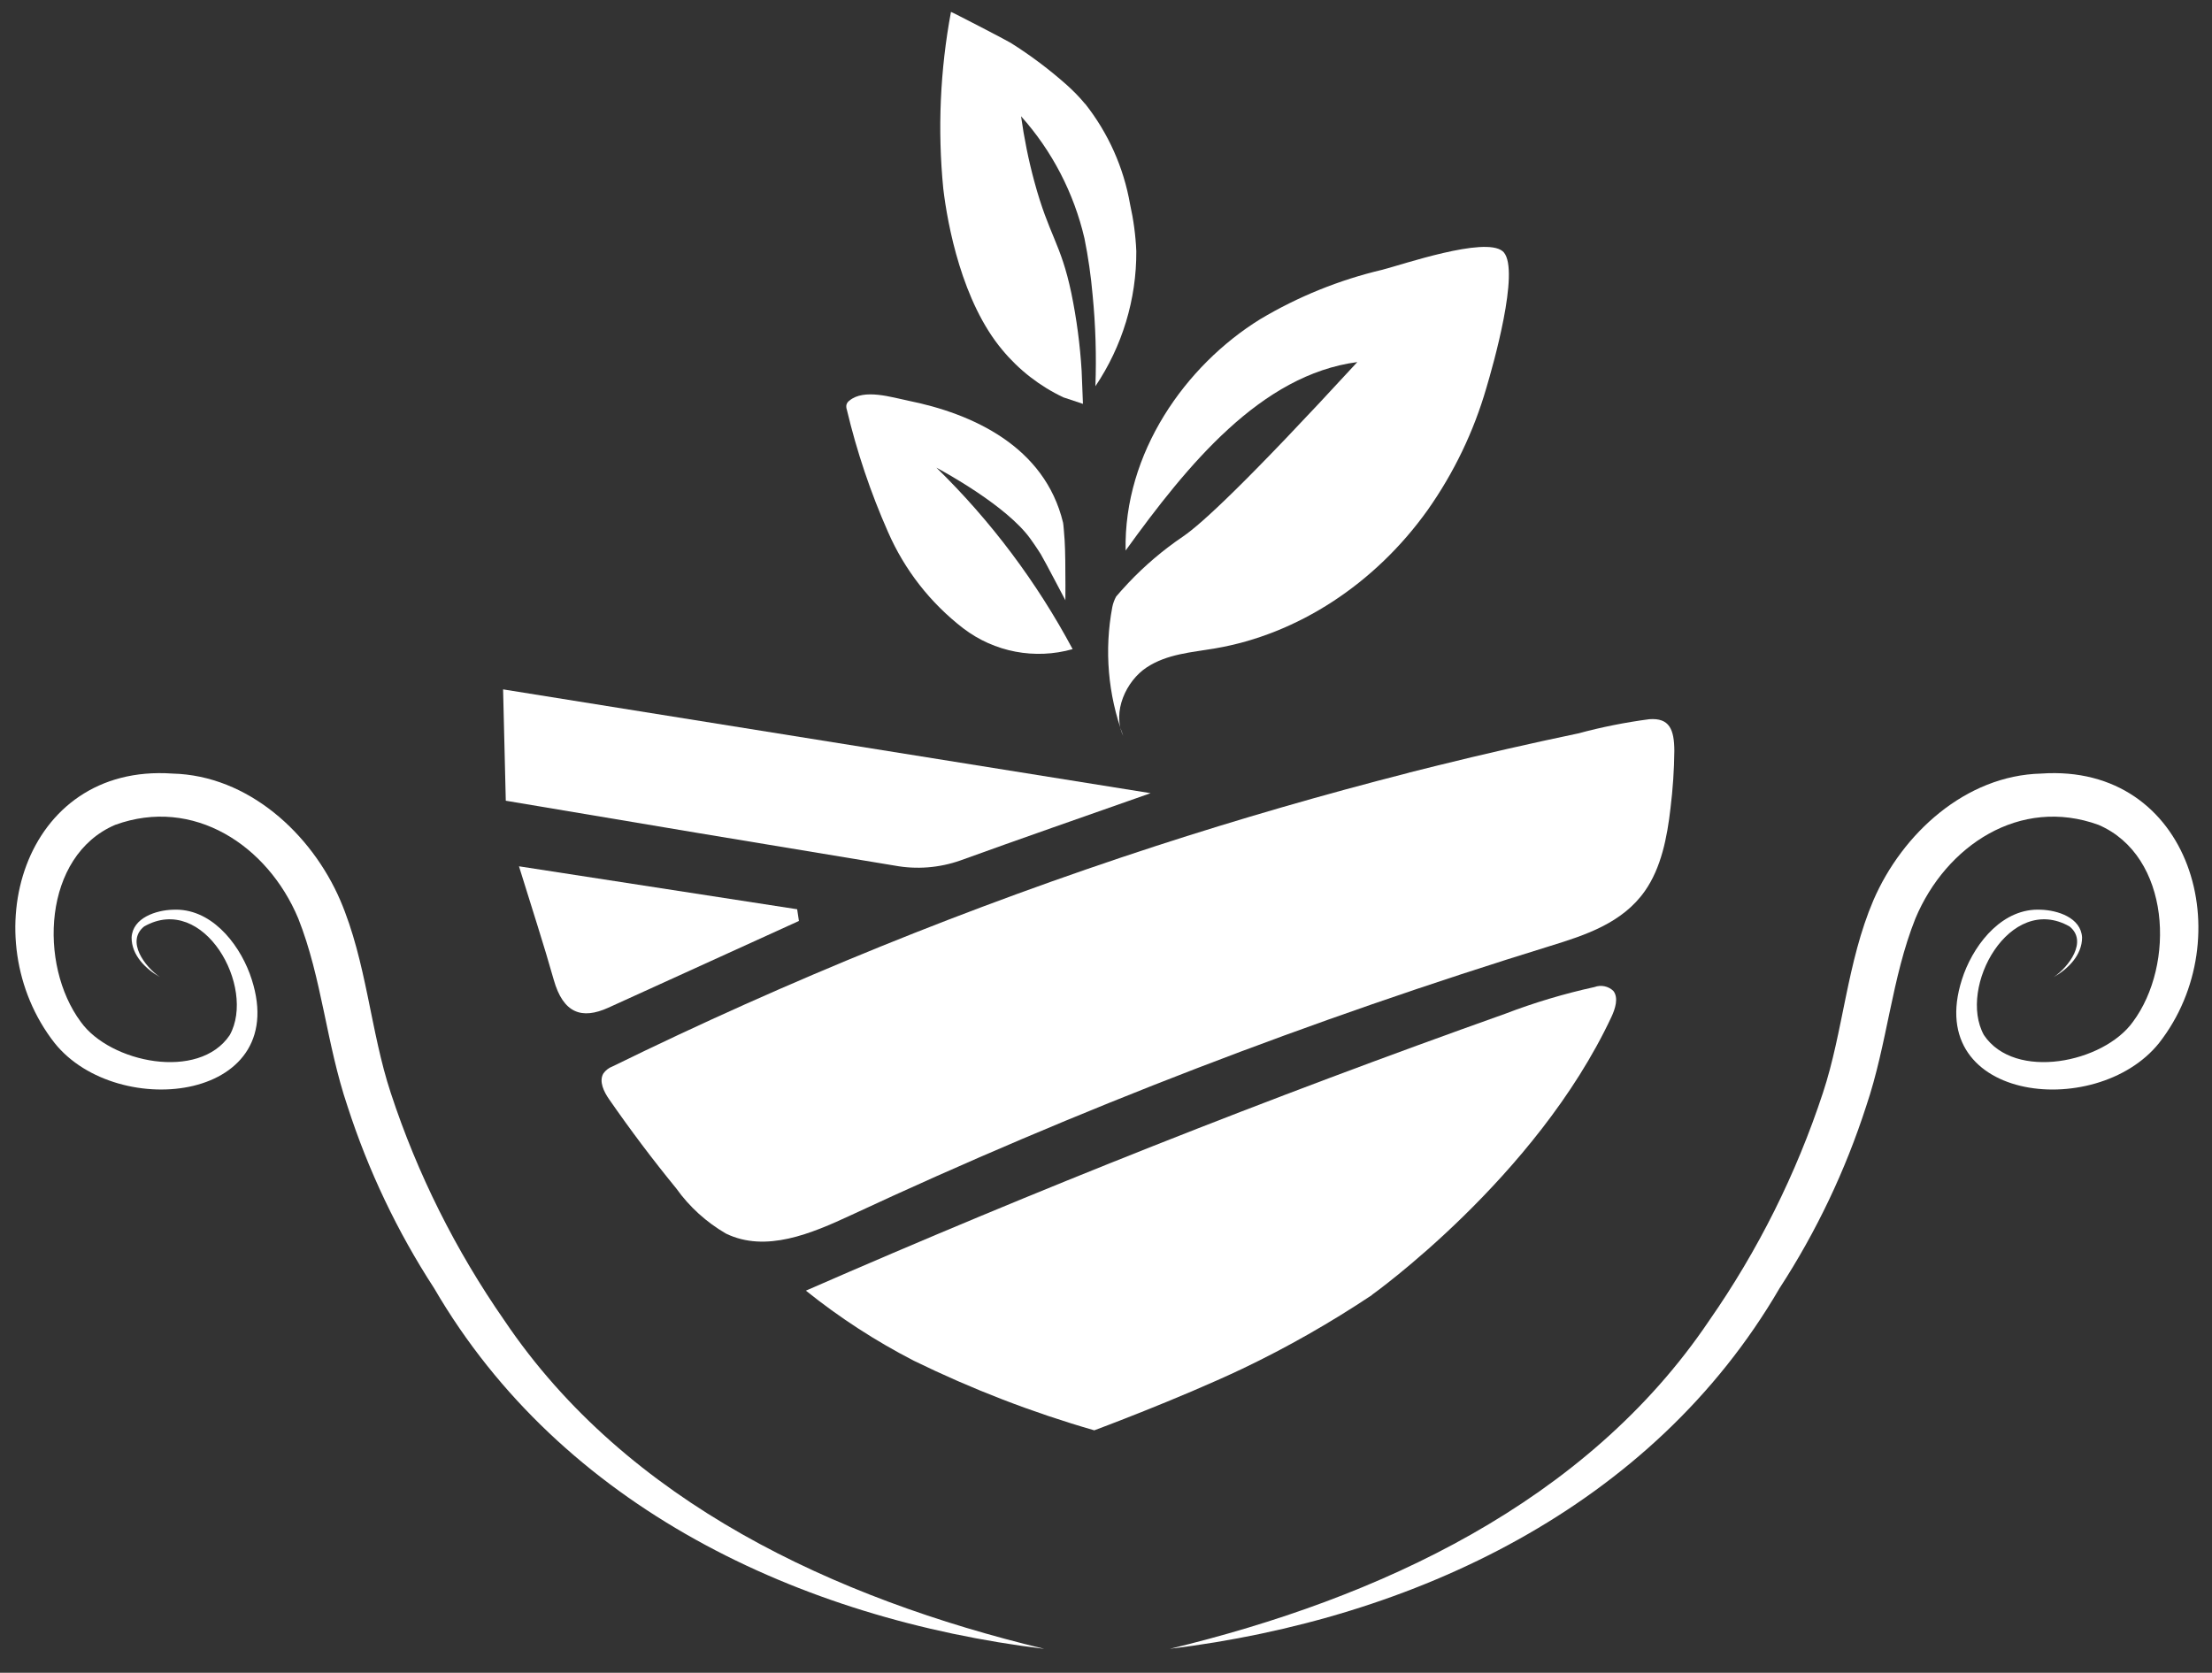 <?xml version="1.0" encoding="UTF-8"?>
<svg id="Layer_2" data-name="Layer 2" xmlns="http://www.w3.org/2000/svg" viewBox="0 0 238 180">
  <rect x="0" y="0" width="238" height="180" fill="#333333" stroke="none"/>
  <g id="Logo">
    <g id="symbol_14_01_0001_01" data-name="symbol 14 01 0001 01">
      <rect id="_사각형_124" data-name="사각형 124" width="238" height="180" fill="none"/>
      <path id="_패스_350" data-name="패스 350" d="m151.56,83.15c.99-.25,1.97-.5,2.96-.74,5.08-1.26,10.17-2.42,15.28-3.49,2.52-.68,5.08-1.19,7.66-1.53,2.16-.16,2.68,1.09,2.69,3.4-.02,2.06-.16,4.11-.41,6.15-.36,3.18-1.01,6.45-2.76,8.94-2.42,3.45-6.42,4.75-10.15,5.9-25.71,7.93-50.85,17.6-75.23,28.96-4.32,2.01-9.2,4.08-13.49,2-2.1-1.22-3.93-2.87-5.34-4.85-2.52-3.08-4.93-6.28-7.23-9.6-.56-.8-1.12-1.93-.62-2.78.25-.35.59-.61.99-.76,18.89-9.26,38.41-17.18,58.41-23.7,9.02-2.93,18.11-5.56,27.27-7.9Z" fill="#fff"/>
      <path id="_패스_351" data-name="패스 351" d="m147.62,139.35c-4.46,2.97-9.12,5.63-13.96,7.94-6.93,3.28-15.92,6.62-15.92,6.62h0c-6.67-1.92-13.16-4.43-19.4-7.48-4.12-2.12-8.02-4.65-11.63-7.55,24.79-10.84,49.87-20.77,75.23-29.79,3.13-1.2,6.34-2.16,9.62-2.88.7-.26,1.49-.1,2.03.42.58.75.2,1.92-.21,2.8-8.12,17.33-25.76,29.9-25.76,29.9Z" fill="#fff"/>
      <path id="_패스_352" data-name="패스 352" d="m161.66,27.02s.09.08.13.12c1.77,2.02-1.18,12.3-1.87,14.62-1.36,4.69-3.49,9.12-6.31,13.12-5.68,7.96-14,13.38-22.87,14.89-2.52.43-5.16.59-7.37,2.05s-3.74,4.79-2.52,7.36c-1.64-4.43-2.05-9.23-1.17-13.87.08-.39.22-.77.41-1.12.26-.31.73-.84,1.33-1.48,1.77-1.87,3.75-3.55,5.88-4.99,2.01-1.38,6.75-5.73,18.74-18.76-10.38,1.37-18.26,11.04-24.93,20.28-.22-10.5,6.43-19.92,14.49-24.9,4.08-2.43,8.5-4.22,13.12-5.31,2.19-.56,11-3.59,12.94-2.01Z" fill="#fff"/>
      <path id="_패스_353" data-name="패스 353" d="m116.75,11.16c2.49,3.15,4.15,6.86,4.84,10.82.37,1.66.6,3.35.67,5.05.03,5.17-1.51,10.24-4.4,14.53.12-3.27.02-6.55-.3-9.81-.18-2.05-.47-4.09-.88-6.11-1.14-4.88-3.48-9.4-6.82-13.13.33,2.36.8,4.7,1.42,6.99,1.6,5.92,2.85,6.61,3.99,12.04.57,2.77.94,5.57,1.11,8.39.02.46.14,3.53.14,3.53h0l-2.1-.7c-2.54-1.2-4.78-2.94-6.57-5.1-4.34-5.16-5.9-13.46-6.36-17.38-.62-6.34-.34-12.74.83-19,0-.04,5.91,3.01,6.44,3.34,2.13,1.34,4.15,2.86,6.03,4.53.7.63,1.36,1.3,1.96,2.03Z" fill="#fff"/>
      <path id="_패스_354" data-name="패스 354" d="m97.69,43.11c6.94,1.39,14.71,4.92,16.69,13.13.04.19.1.95.17,1.91.14,2.14.06,8.58.08,6.43h0c.32.64-2.26-4.32-2.65-4.95,0,0-.52-.83-1.12-1.66-2.54-3.53-9.23-7.17-10.11-7.65,5.86,5.72,10.8,12.31,14.66,19.53-4.06,1.15-8.42.32-11.77-2.24-3.53-2.72-6.32-6.29-8.1-10.38-1.87-4.23-3.35-8.63-4.42-13.13-.06-.17-.08-.35-.05-.53.05-.19.16-.35.32-.46,1.58-1.32,4.56-.35,6.31,0Z" fill="#fff"/>
      <path id="_패스_355" data-name="패스 355" d="m54.42,86.16l-.29-11.98,69.67,11.17c-7.43,2.62-13.96,4.88-20.47,7.24-2.27.8-4.71.99-7.08.55-13.95-2.3-27.9-4.62-41.84-6.98Z" fill="#fff"/>
      <path id="_패스_356" data-name="패스 356" d="m55.85,93.22l29.92,4.62.19,1.26c-6.83,3.11-13.67,6.22-20.5,9.33-2.86,1.3-4.86.61-5.88-3-1.07-3.8-2.3-7.54-3.74-12.21Z" fill="#fff"/>
      <path id="_패스_357" data-name="패스 357" d="m125.87,177.42c22.42-5.4,44.82-15.71,58.03-35.32,5.25-7.53,9.37-15.79,12.24-24.51,2.19-6.63,2.58-14.05,5.43-20.72,3.1-7.17,9.91-13.43,18.05-13.63,16.16-1.12,21.52,17.71,12.68,29-6.82,8.51-26.01,6.24-20.99-7.47,1.29-3.44,4.27-7.09,8.28-6.88,1.76.05,4.32.84,4.43,2.99,0,1.91-1.53,3.4-3.05,4.26,1.62-1.1,3.69-3.85,1.7-5.45-6.41-3.64-12.06,6.53-9.21,11.69,3.33,4.95,12.86,2.98,16.02-1.41,4.6-6.17,4.08-17.87-3.69-21.21-8.44-3.07-16.41,2.22-19.7,10.07-2.56,6.41-3.01,13.44-5.3,20.21-2.23,6.91-5.36,13.49-9.32,19.58-13.72,23.58-39.39,35.6-65.6,38.8h0Z" fill="#fff"/>
      <path id="_패스_358" data-name="패스 358" d="m112.31,177.42c-26.23-3.22-51.87-15.21-65.6-38.8-3.96-6.09-7.09-12.67-9.32-19.58-2.29-6.77-2.75-13.79-5.3-20.21-3.28-7.85-11.27-13.14-19.7-10.07-7.78,3.33-8.28,15.04-3.69,21.21,3.15,4.39,12.7,6.36,16.02,1.41,2.86-5.15-2.8-15.33-9.21-11.69-1.99,1.6.09,4.35,1.7,5.45-1.52-.86-3.06-2.35-3.05-4.26.11-2.14,2.67-2.94,4.43-2.99,4.01-.21,6.99,3.44,8.28,6.88,5.03,13.72-14.18,15.97-20.99,7.47-8.83-11.28-3.48-30.12,12.68-29,8.14.2,14.95,6.45,18.05,13.63,2.85,6.68,3.24,14.09,5.43,20.72,2.86,8.72,6.99,16.97,12.23,24.5,13.21,19.61,35.61,29.92,58.03,35.32h0Z" fill="#fff"/>
    </g>
  </g>
</svg>